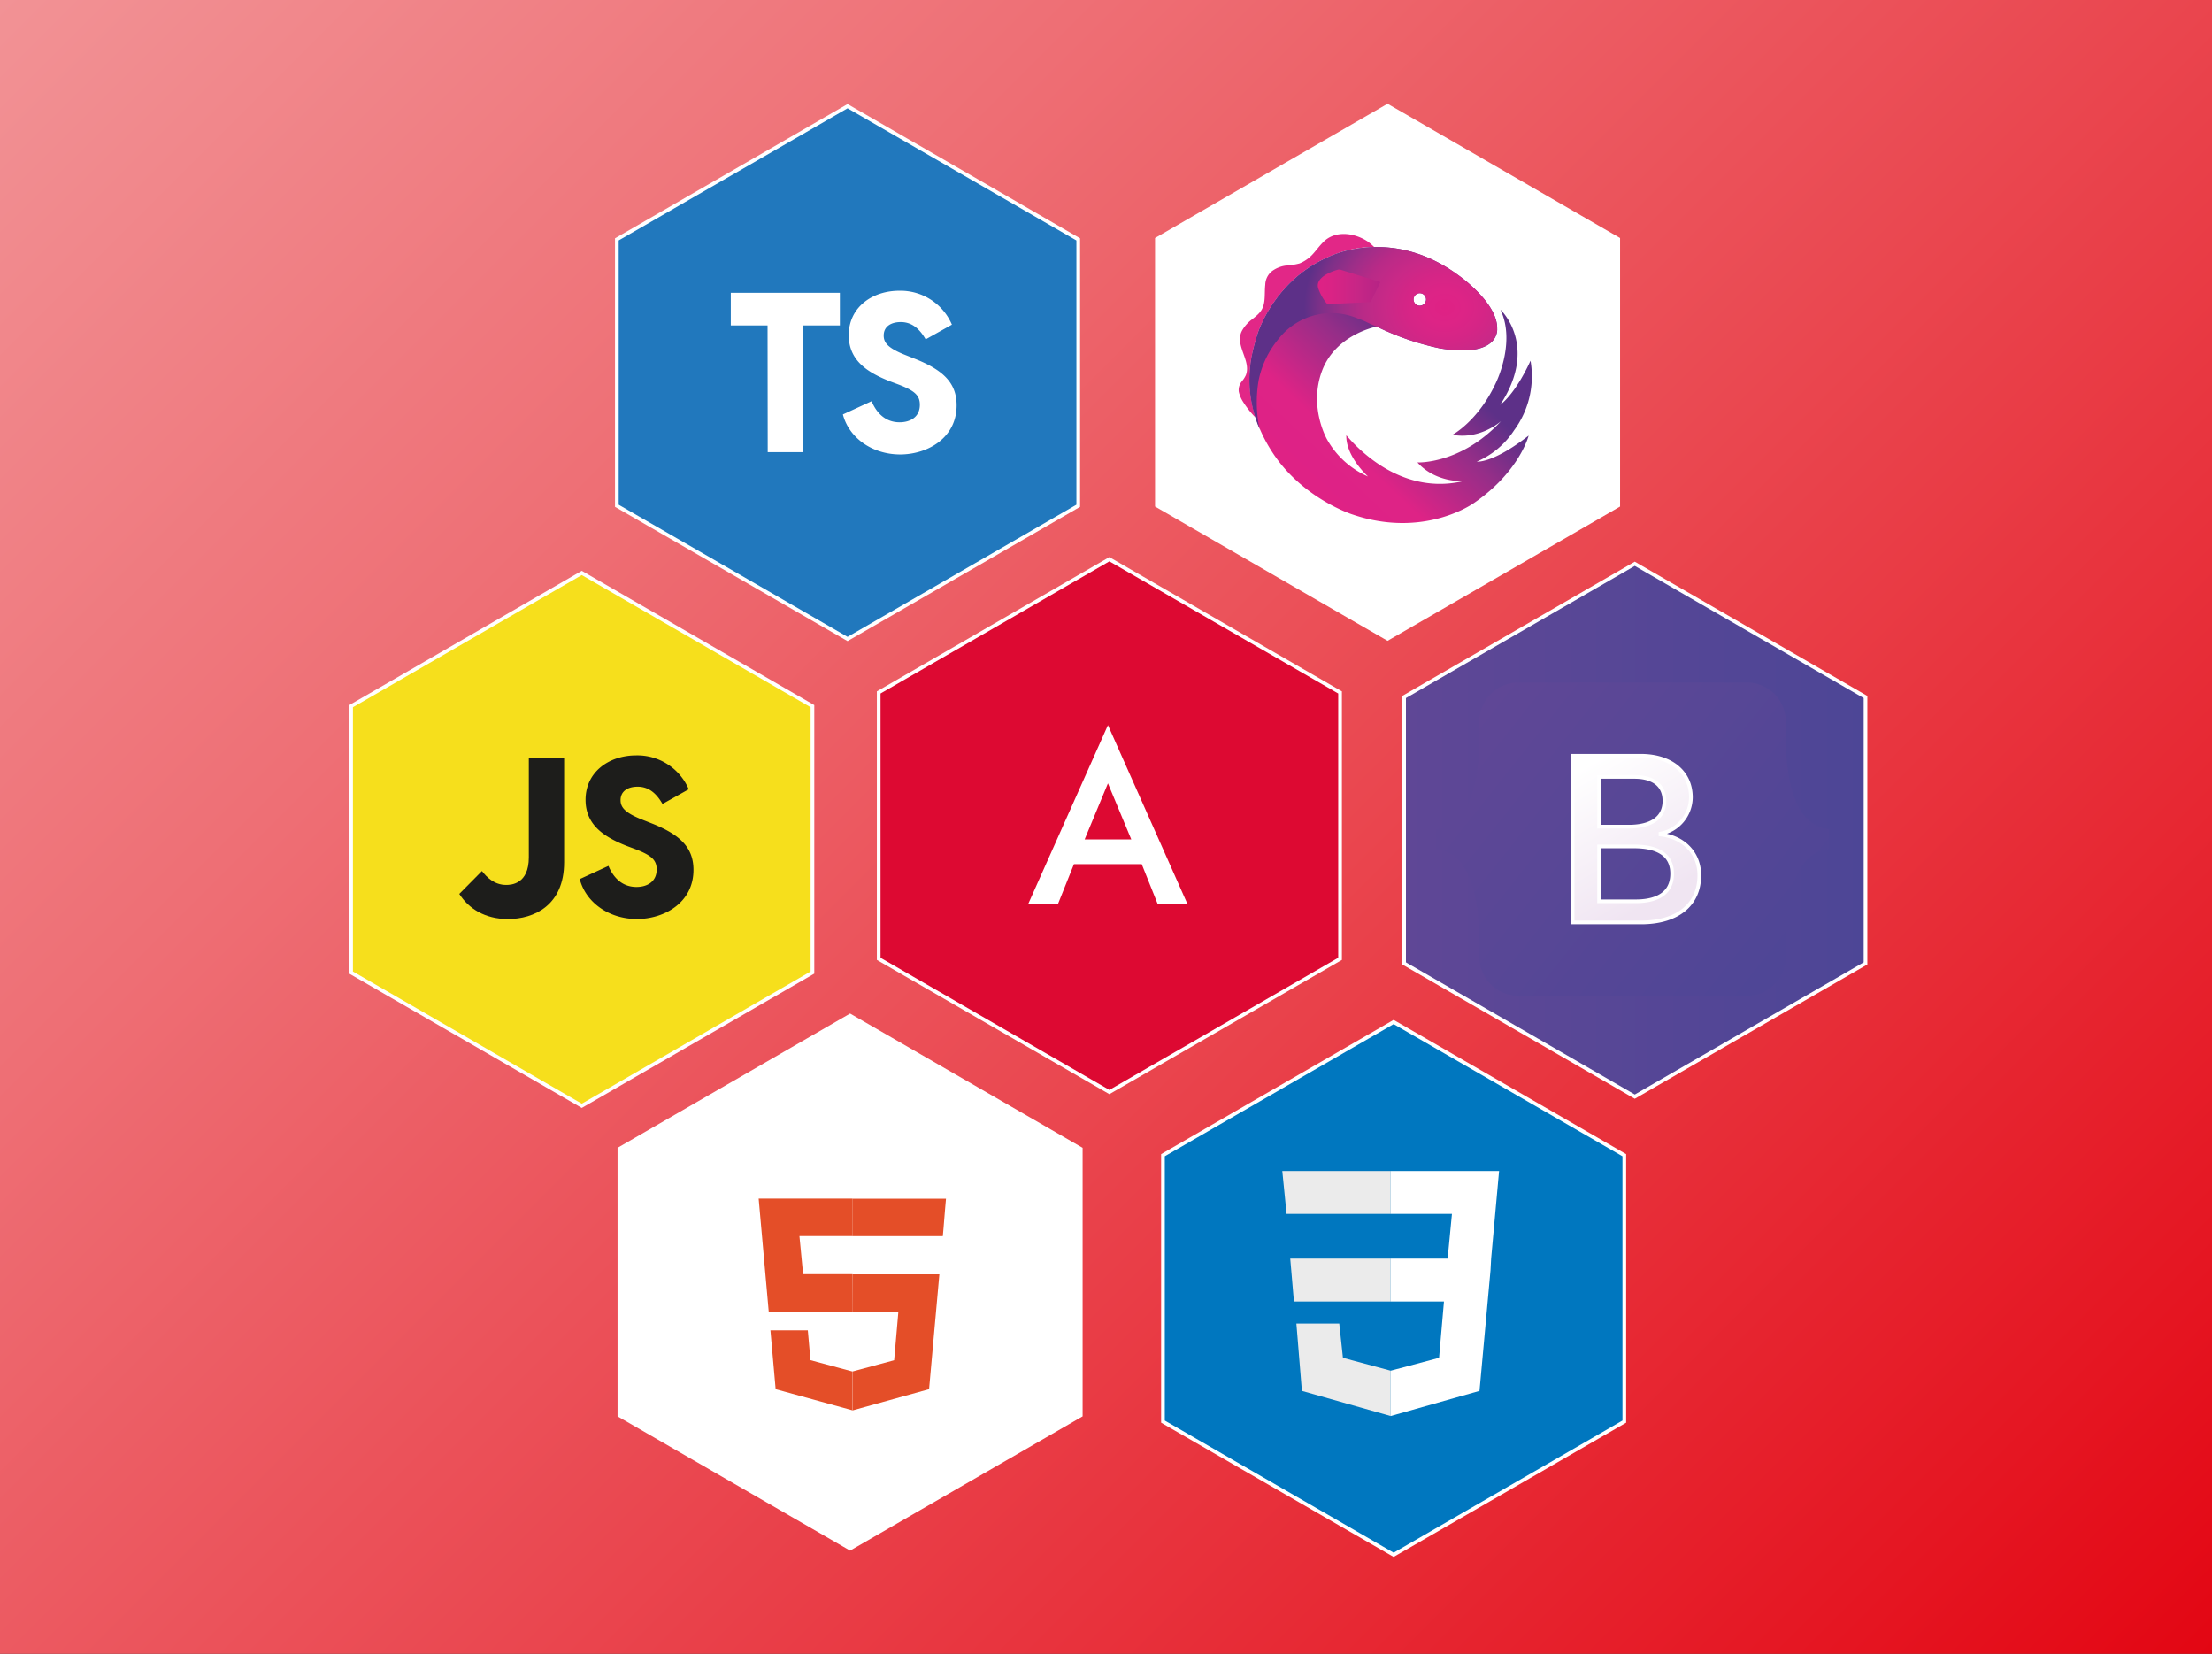 <svg id="Layer_1" data-name="Layer 1" xmlns="http://www.w3.org/2000/svg" xmlns:xlink="http://www.w3.org/1999/xlink" viewBox="0 0 601.62 449.73"><rect x="0" y="0" width="601.62" height="449.73" fill="#333333" stroke="none"/><defs><style>.cls-1{fill:url(#linear-gradient);}.cls-2{fill:#2178bd;}.cls-12,.cls-2,.cls-3,.cls-4,.cls-5,.cls-6,.cls-7{stroke:#fff;}.cls-2,.cls-3,.cls-4,.cls-5,.cls-6,.cls-7{stroke-miterlimit:10;}.cls-3{fill:#f6df1c;}.cls-4,.cls-9{fill:#fff;}.cls-5{fill:#0077bf;}.cls-6{fill:url(#linear-gradient-2);}.cls-7,.cls-8{fill:#dd0932;}.cls-10{fill:#e44e28;}.cls-11{fill:url(#linear-gradient-3);}.cls-12{fill:url(#linear-gradient-4);}.cls-13{fill:#e22787;}.cls-14{fill:url(#linear-gradient-5);}.cls-15{fill:url(#radial-gradient);}.cls-16{fill:url(#linear-gradient-6);}.cls-17{fill:#1d1d1b;}.cls-18{fill:#ebebeb;}</style><linearGradient id="linear-gradient" x1="37.97" y1="-37.97" x2="563.65" y2="487.7" gradientUnits="userSpaceOnUse"><stop offset="0" stop-color="#f29295"/><stop offset="0.28" stop-color="#ee6f75"/><stop offset="0.89" stop-color="#e51723"/><stop offset="1" stop-color="#e30613"/></linearGradient><linearGradient id="linear-gradient-2" x1="381.89" y1="225.76" x2="507.37" y2="225.76" gradientUnits="userSpaceOnUse"><stop offset="0" stop-color="#5f4796"/><stop offset="1" stop-color="#4d4696"/></linearGradient><linearGradient id="linear-gradient-3" x1="495.9" y1="624.21" x2="589.34" y2="550.03" gradientTransform="matrix(1, 0, 0, -1, -96, 819)" xlink:href="#linear-gradient-2"/><linearGradient id="linear-gradient-4" x1="524.63" y1="609.46" x2="545.52" y2="574.13" gradientTransform="matrix(1, 0, 0, -1, -96, 819)" gradientUnits="userSpaceOnUse"><stop offset="0" stop-color="#fff"/><stop offset="1" stop-color="#f0e5f2"/></linearGradient><linearGradient id="linear-gradient-5" x1="61.16" y1="469.44" x2="65.49" y2="474.04" gradientTransform="matrix(9.04, 0, 0, -9.04, -205.4, 4381.06)" gradientUnits="userSpaceOnUse"><stop offset="0" stop-color="#df2185"/><stop offset="0.4" stop-color="#de2386"/><stop offset="0.77" stop-color="#942e88"/><stop offset="1" stop-color="#5d3088"/></linearGradient><radialGradient id="radial-gradient" cx="65.67" cy="495.57" r="4.23" gradientTransform="matrix(9.04, 0.02, 0.02, -7.56, -212.09, 3829.32)" gradientUnits="userSpaceOnUse"><stop offset="0" stop-color="#df2185"/><stop offset="0.14" stop-color="#dd2486"/><stop offset="0.28" stop-color="#d52586"/><stop offset="0.43" stop-color="#c82987"/><stop offset="0.59" stop-color="#b82a87"/><stop offset="0.74" stop-color="#9d2e88"/><stop offset="0.89" stop-color="#7c3088"/><stop offset="1" stop-color="#5d3088"/></radialGradient><linearGradient id="linear-gradient-6" x1="62.2" y1="475.89" x2="64.08" y2="475.89" gradientTransform="matrix(9.04, 0, 0, -9.04, -205.4, 4381.06)" gradientUnits="userSpaceOnUse"><stop offset="0" stop-color="#df2185"/><stop offset="0.24" stop-color="#d92385"/><stop offset="0.66" stop-color="#c62686"/><stop offset="1" stop-color="#b62385"/></linearGradient></defs><rect class="cls-1" width="601.62" height="449.73"/><polygon class="cls-2" points="293.26 137.54 230.52 173.76 167.77 137.54 167.77 65.09 230.52 28.87 293.26 65.09 293.26 137.54"/><polygon class="cls-3" points="220.97 192.03 158.23 155.8 95.49 192.03 95.49 264.47 158.23 300.7 220.97 264.47 220.97 192.03"/><polygon class="cls-4" points="293.95 312.41 231.21 276.19 168.46 312.41 168.46 384.86 231.21 421.08 293.95 384.86 293.95 312.41"/><polygon class="cls-5" points="441.78 314.13 379.04 277.91 316.3 314.13 316.3 386.58 379.04 422.8 441.78 386.58 441.78 314.13"/><polygon class="cls-6" points="507.38 189.53 444.63 153.31 381.89 189.53 381.89 261.98 444.63 298.21 507.38 261.98 507.38 189.53"/><polygon class="cls-4" points="440.13 65.01 377.39 28.79 314.65 65.01 314.65 137.46 377.39 173.68 440.13 137.46 440.13 65.01"/><polygon class="cls-7" points="364.47 188.29 301.73 152.07 238.99 188.29 238.99 260.74 301.73 296.96 364.47 260.74 364.47 188.29"/><polygon class="cls-8" points="301.35 188.93 301.35 188.93 301.35 188.93 266.6 201.32 271.9 247.27 301.35 263.58 301.35 263.58 301.35 263.58 330.8 247.27 336.1 201.32 301.35 188.93"/><path class="cls-9" d="M299.91,197.69,278.19,246.4h8.1l4.37-10.9H309.1l4.36,10.9h8.1l-21.65-48.71Zm6.35,31.09H293.57l6.34-15.26Z" transform="translate(1.43 -0.51)"/><path class="cls-9" d="M197.18,392.44l-7.39-82.94H271l-7.4,82.93-33.28,9.22Z" transform="translate(1.43 -0.51)"/><path class="cls-10" d="M230.38,326.45H204.91l2.74,30.76h22.77V347H217L216,336.63h14.39V326.45Zm0,47h0L219,370.38l-.72-8.11H208.11l1.42,16L230.37,384l0,0Z" transform="translate(1.43 -0.51)"/><path class="cls-10" d="M230.38,357.21h12.53l-1.15,13.19-11.35,3.06v10.59l20.85-5.78,2.8-31.23H230.42Zm25.24-28,.24-2.73H230.38v10.17H255l.2-2.28Z" transform="translate(1.43 -0.51)"/><path class="cls-11" d="M400.93,197.22a10.65,10.65,0,0,1,10.41-11.13h62.52a10.65,10.65,0,0,1,10.42,11.13c-.19,5.57.06,12.78,1.87,18.66s4.89,9.62,9.92,10.1v5.43c-5,.48-8.1,4.21-9.92,10.1s-2.06,13.09-1.87,18.66a10.65,10.65,0,0,1-10.42,11.13H411.34a10.65,10.65,0,0,1-10.41-11.13c.19-5.57-.06-12.78-1.88-18.66s-4.89-9.62-9.92-10.1V226c5-.48,8.1-4.21,9.92-10.1S401.12,202.79,400.93,197.22Z" transform="translate(1.43 -0.51)"/><path class="cls-12" d="M444.92,251.35c9.88,0,15.83-4.84,15.83-12.82,0-6-4.25-10.39-10.56-11.09v-.25a10.11,10.11,0,0,0,8.27-9.86c0-6.85-5.4-11.31-13.64-11.31H426.29v45.33Zm-11.43-39.58h9.59c5.22,0,8.18,2.33,8.18,6.53,0,4.5-3.45,7-9.69,7h-8.08Zm0,33.83V230.68H443c6.82,0,10.36,2.51,10.36,7.41s-3.44,7.51-9.94,7.51Z" transform="translate(1.43 -0.51)"/><path class="cls-13" d="M340.05,114a33.54,33.54,0,0,1-1.16-16,55.82,55.82,0,0,1,1.73-6.73s4.34-14.25,19-20.76a31.13,31.13,0,0,1,12.67-2.86,16.57,16.57,0,0,0-1.7-1.45c-3.58-2.39-8.93-3.17-12.17.19-1,1-1.79,2.11-2.7,3.12A9.82,9.82,0,0,1,352,72.15a19.52,19.52,0,0,1-3.8.59,8.19,8.19,0,0,0-3.74,1.55,4.9,4.9,0,0,0-1.76,3.64c-.13,1.14-.1,2.3-.16,3.43-.16,3.33-1.23,4.28-3.62,6.13a9.87,9.87,0,0,0-2.48,2.83c-1.89,3.34,1.13,6.8,1.29,10.16a4.91,4.91,0,0,1-.29,2,7.5,7.5,0,0,1-1.16,1.8,3.68,3.68,0,0,0-.79,2.7,8.56,8.56,0,0,0,1.14,2.74,25.46,25.46,0,0,0,3.24,4.15c.06,0,.12.06.18.12" transform="translate(1.43 -0.51)"/><path class="cls-14" d="M400.06,126.11a22.86,22.86,0,0,0,10.31-8.58,24.79,24.79,0,0,0,4.47-18.94c-4.31,9.38-8.24,12-8.24,12,10.59-16.13.06-25.88.06-25.88C411,93.85,405.24,105,405.24,105c-4.81,10.13-11.63,13.74-11.63,13.74,7.61,1.42,13.21-3.71,13.21-3.71-10.92,11.8-22.74,11.23-22.74,11.23,5,5.57,12.42,5.09,12.42,5.09-9.75,2.3-18.9-.94-26.41-7.2a41,41,0,0,1-4-3.77s-1.13-1.2-1.35-1.51l0,0c-.16,5.82,5.91,11.22,5.91,11.22a23.59,23.59,0,0,1-11.1-10s-5.13-8.75-1.42-18.72S373,89.32,373,89.32a74.05,74.05,0,0,0,17.14,5.91c16.57,2.77,15.63-5.35,15.63-5.35.16-7-10.38-14.4-10.38-14.4-18.77-13.93-35.75-4.94-35.75-4.94-14.69,6.51-19,20.76-19,20.76A55.82,55.82,0,0,0,338.89,98c-1.6,9.34.82,18.17,6.07,26,8.18,12.2,21.45,16.41,21.45,16.41,19.65,6.67,33.08-3.14,33.08-3.14,12.36-8.49,14.84-18.31,14.84-18.31-10,7.8-14.27,7.08-14.27,7.08ZM384.71,80.23a1.7,1.7,0,1,1-1.7,1.7A1.69,1.69,0,0,1,384.71,80.23Z" transform="translate(1.43 -0.51)"/><path class="cls-15" d="M405.75,89.85c.15-7-10.38-14.4-10.38-14.4-18.77-13.9-35.76-4.91-35.76-4.91-14.68,6.51-19,20.76-19,20.76A58.71,58.71,0,0,0,339,97.43a35.14,35.14,0,0,0-.5,9,34.41,34.41,0,0,0,1.29,6.89,35.16,35.16,0,0,0,1.38,3.87c0-.1-.18-.79-.18-.79a35.55,35.55,0,0,1-.1-12.45,25.4,25.4,0,0,1,5.41-11.26,18.25,18.25,0,0,1,20.16-6.1s2.83,1,3.8,1.51,2.68,1.19,2.68,1.19a73.66,73.66,0,0,0,17.14,5.92C406.69,98,405.75,89.85,405.75,89.85Zm-21-6.19a1.7,1.7,0,1,1,1.7-1.7A1.7,1.7,0,0,1,384.71,83.66Z" transform="translate(1.43 -0.51)"/><path class="cls-16" d="M374,77.21l-10.72-3.33a1.59,1.59,0,0,0-.94,0s-6.32,1.6-5.22,5.06a13.43,13.43,0,0,0,2.45,4.28l11.79-.57Z" transform="translate(1.43 -0.51)"/><path class="cls-17" d="M123.49,243.59l6.16-6.22c1.22,1.59,3.3,3.78,6.59,3.78,1.4,0,6.16-.24,6.16-7.5V206.5H152V235c0,11.65-8.11,15.43-15.31,15.43C130.51,250.42,126.05,247.62,123.49,243.59Z" transform="translate(1.43 -0.51)"/><path class="cls-17" d="M156.25,239.56l7.81-3.59c1.21,2.92,3.53,5.73,7.62,5.73,2.87,0,5.49-1.4,5.49-4.76,0-2.56-1.4-3.78-5.55-5.43l-2.68-1c-5.8-2.32-11.11-5.5-11.11-12.51,0-7.5,6.29-12.08,13.79-12.08a15.2,15.2,0,0,1,14.27,9.21l-7.13,4c-1.89-3.3-4.09-4.7-6.77-4.7s-4.64,1.22-4.64,3.66c0,1.89,1.1,3.36,5.61,5.19l2.93,1.16c7.81,3.11,11.29,6.64,11.29,12.62,0,9-8.06,13.36-15.38,13.36C164.18,250.42,157.89,245.91,156.25,239.56Z" transform="translate(1.43 -0.51)"/><path class="cls-9" d="M207.33,89h-10V80.14H227V89H217v34.47h-9.63Z" transform="translate(1.43 -0.51)"/><path class="cls-9" d="M227.82,113.21l7.81-3.6c1.22,2.93,3.54,5.73,7.62,5.73,2.87,0,5.5-1.4,5.5-4.76,0-2.56-1.41-3.78-5.56-5.42l-2.68-1c-5.8-2.32-11.1-5.49-11.1-12.51,0-7.5,6.28-12.08,13.78-12.08a15.22,15.22,0,0,1,14.28,9.22l-7.14,4c-1.89-3.29-4.09-4.7-6.77-4.7s-4.64,1.22-4.64,3.66c0,1.9,1.1,3.36,5.62,5.19l2.92,1.16c7.81,3.11,11.29,6.65,11.29,12.63,0,9-8.05,13.36-15.37,13.36C235.75,124.07,229.47,119.55,227.82,113.21Z" transform="translate(1.43 -0.51)"/><g id="layer1"><polygon id="polygon2993" class="cls-18" points="378.24 342.25 350.92 342.25 351.92 353.91 378.24 353.91 378.24 342.25"/><polygon id="polygon2995" class="cls-18" points="378.24 318.43 378.24 318.43 348.76 318.43 349.92 330.09 378.24 330.09 378.24 318.43"/><polygon id="polygon2997" class="cls-18" points="352.59 359.91 354.09 378.23 378.24 385.06 378.24 385.06 378.24 372.73 378.24 372.73 365.25 369.23 364.25 359.91 357.92 359.91 352.59 359.91"/><polygon id="polygon3005" class="cls-9" points="392.73 353.91 391.4 369.23 378.24 372.73 378.24 385.06 402.39 378.23 402.56 376.4 405.39 345.42 405.56 342.25 407.72 318.43 378.24 318.43 378.24 330.09 394.9 330.09 393.73 342.25 378.24 342.25 378.24 353.91 392.73 353.91"/></g></svg>